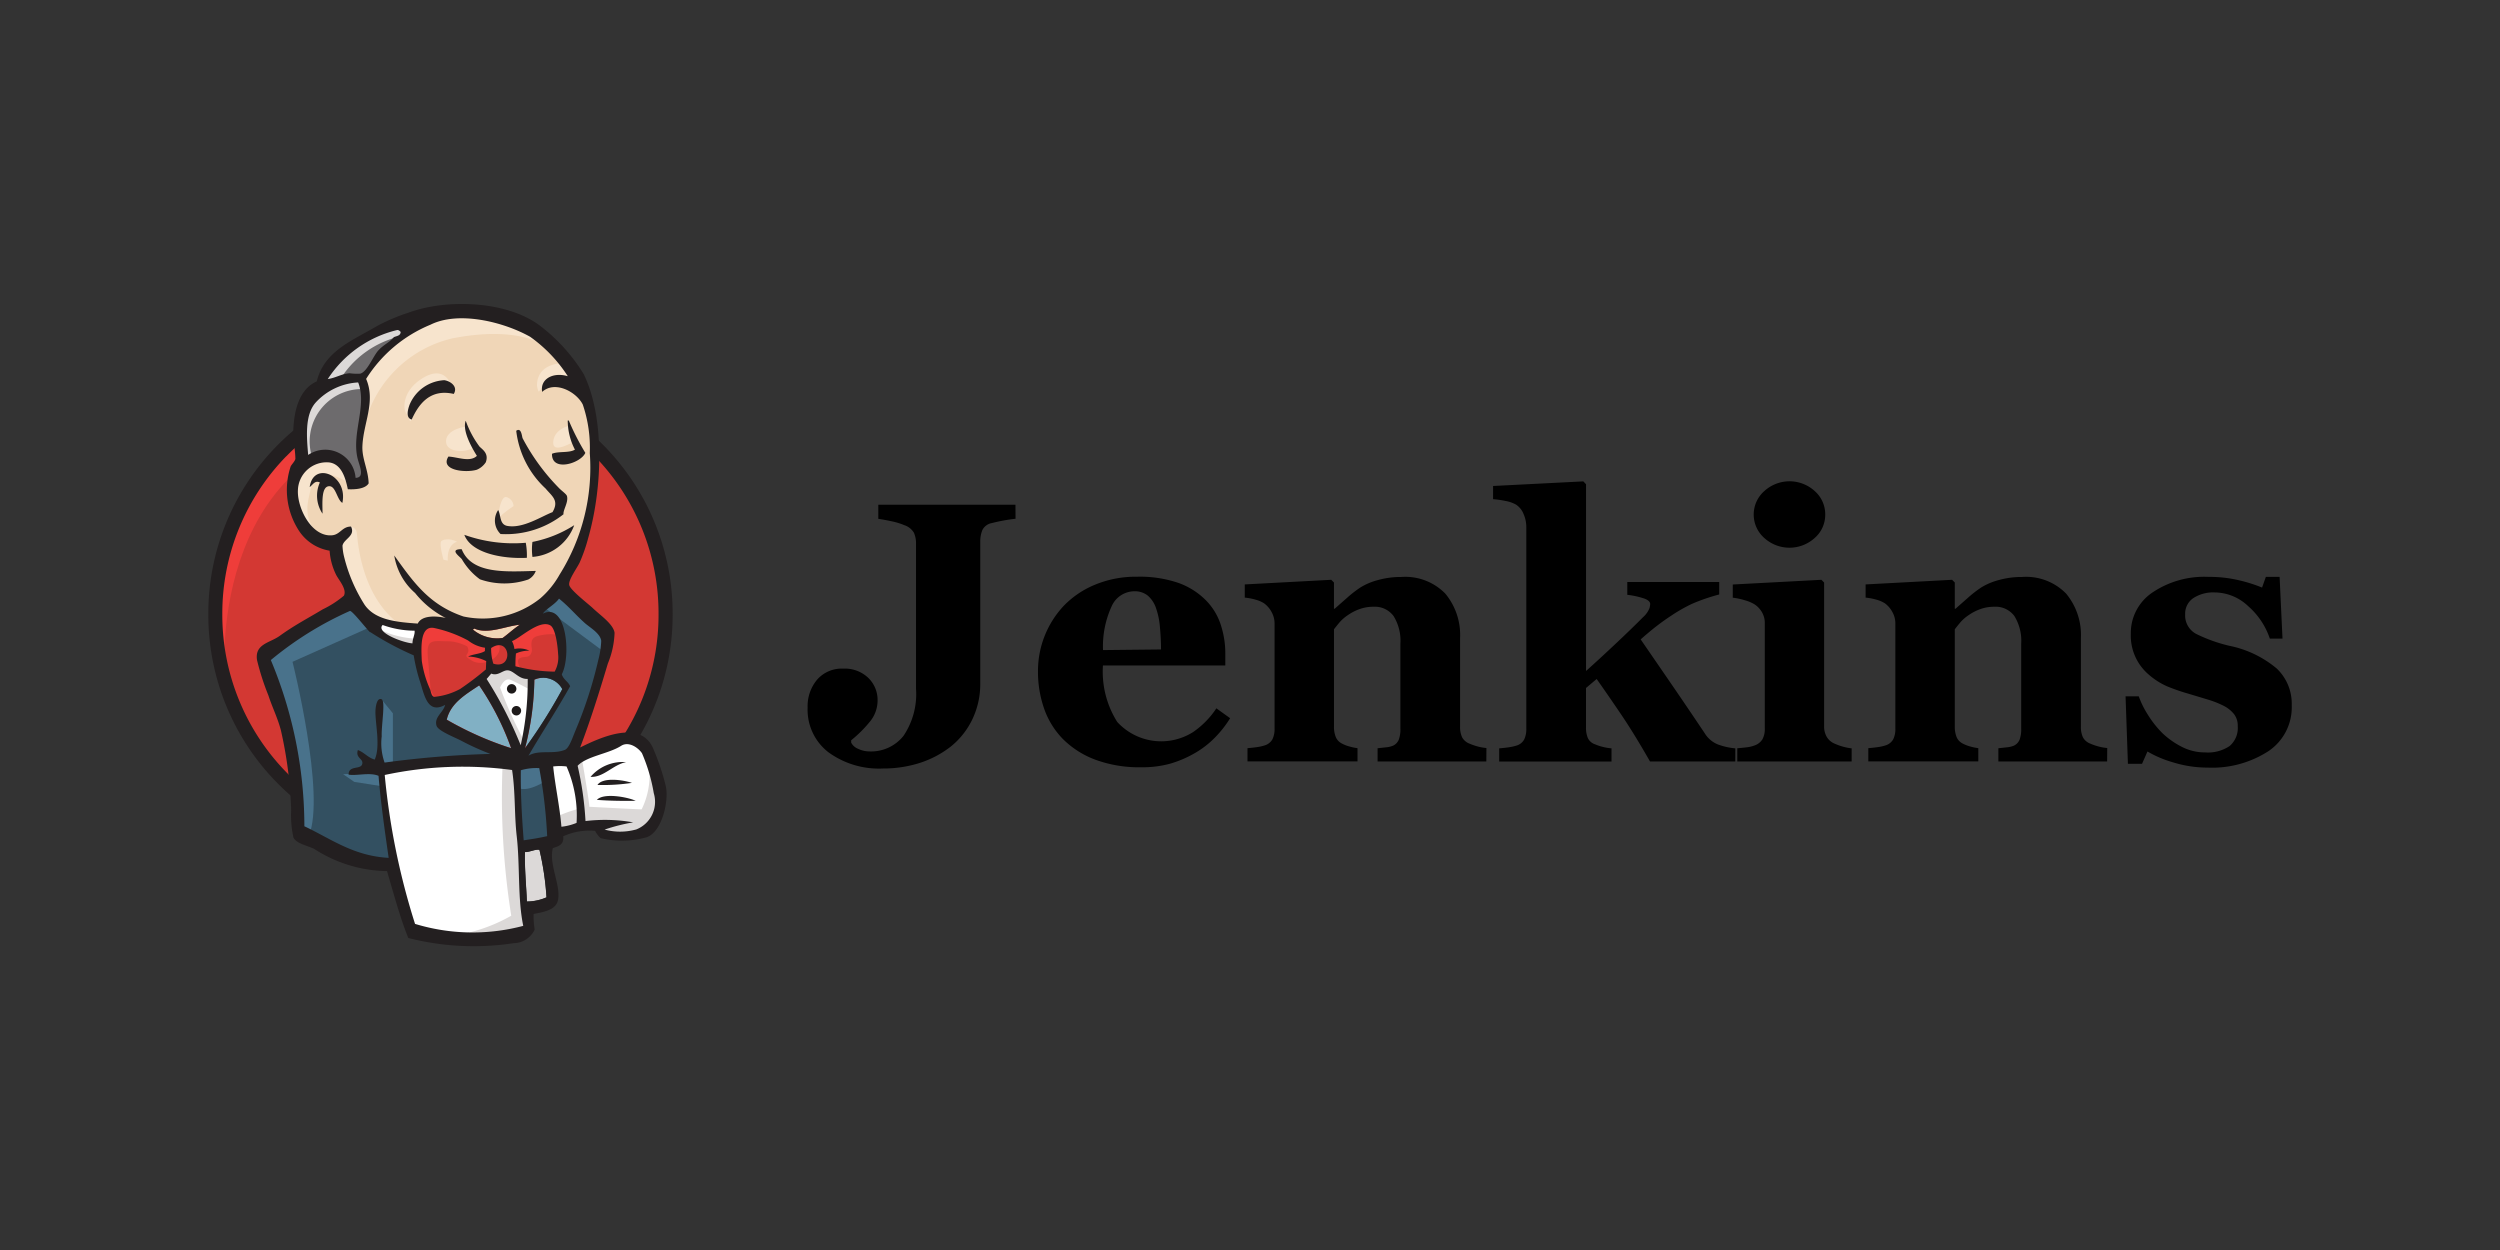 <svg xmlns="http://www.w3.org/2000/svg" width="120" height="60">
    <rect width="100%" height="100%" fill="#333333" stroke="none"/>
    <path d="M31.951 29.441A10.933 10.933 0 0 1 21.143 40.5a11.057 11.057 0 0 1 0-22.109 10.933 10.933 0 0 1 10.808 11.05" fill="#d33833"/>
    <path d="M10.776 32.179s-.782-11.528 9.84-11.857l-.741-1.235-5.764 1.935-1.647 1.894-1.441 2.758-.823 3.212.247 2.141" fill="#ef3d3a"/>
    <path d="M13.741 21.9a10.813 10.813 0 0 0-3.07 7.583 10.813 10.813 0 0 0 3.07 7.582 10.317 10.317 0 0 0 7.4 3.137 10.317 10.317 0 0 0 7.4-3.137 10.812 10.812 0 0 0 3.069-7.582 10.813 10.813 0 0 0-3.064-7.583 10.325 10.325 0 0 0-7.4-3.137 10.325 10.325 0 0 0-7.4 3.137zm-.48 15.634A11.485 11.485 0 0 1 10 29.483a11.485 11.485 0 0 1 3.261-8.052 10.994 10.994 0 0 1 7.882-3.339 10.991 10.991 0 0 1 7.882 3.339 11.484 11.484 0 0 1 3.262 8.052 11.481 11.481 0 0 1-3.262 8.051 10.991 10.991 0 0 1-7.882 3.339 10.994 10.994 0 0 1-7.882-3.339" fill="#231f20"/>
    <path d="M25.693 29.5l-1.647.247-2.223.253-1.441.041-1.4-.041-1.071-.33-.947-1.029-.741-2.1-.165-.453-.988-.329-.576-.947-.412-1.359.453-1.194 1.071-.37.864.412.412.905.494-.082.165-.206-.165-.947-.041-1.194.247-1.647-.01-.94.751-1.2 1.317-.947 2.306-.988 2.553.371 2.223 1.605 1.03 1.647.658 1.194.165 2.965-.494 2.553-.906 2.264-.865 1.194" fill="#f0d6b7"/>
    <path d="M24.293 36.625l-5.888.247v.989l.494 3.458-.247.288-4.117-1.4-.288-.494-.412-4.652-.947-2.8-.206-.658 3.294-2.265 1.03-.412.905 1.112.782.7.906.288.412.124.494 2.14.371.453.947-.329-.659 1.276 3.582 1.688-.453.247" fill="#335061"/>
    <path d="M14.535 22.256l1.071-.37.864.412.412.905.494-.082.124-.494-.247-.947.247-2.265-.206-1.235.741-.864 1.605-1.277-.452-.617-2.265 1.111-.947.742-.535 1.152-.824 1.112-.247 1.318.165 1.4" fill="#6d6b6d"/>
    <path d="M16.223 18.386a4.633 4.633 0 0 1 3.088-2.264c2.47-.741.124-.536.124-.536l-2.677 1.03-1.029 1.029-.453.824.947-.083M14.988 21.968a2.515 2.515 0 0 1 2.429-3.294l-.123-.494-2.265.536-.659 2.141.165 1.4.453-.288" fill="#dcd9d8"/>
    <path d="M16.306 25.8l.539-.522a.346.346 0 0 1 .284.316c.041.289.165 2.882 1.935 4.282.162.128-1.317-.206-1.317-.206l-1.318-2.058M23.881 25.015s.1-1.248.433-1.152a.463.463 0 0 1 .336.432s-.817.528-.769.72M27.3 20.445s-.679.143-.742.741.742.123.865.082M22.317 20.486s-.906.124-.906.7 1.029.535 1.317.288M16.717 23.162s-1.564-.947-1.729-.041-.535 1.565.247 2.512l-.535-.165-.494-1.276-.165-1.236.947-.988 1.07.083.618.494.041.617M17.458 20.568a5.676 5.676 0 0 1 4.242-4.323c2.915-.576 4.447.124 5.023.782 0 0-2.594-3.087-5.064-2.14s-4.282 2.676-4.241 3.787a18.056 18.056 0 0 1 .041 1.894M27.01 17.439s-1.194-.041-1.235 1.03a.815.815 0 0 0 .083.329s.947-1.071 1.523-.494" fill="#f7e4cd"/>
    <path d="M21.782 18.909s-.2-1.643-1.606-.687c-.906.617-.824 1.482-.659 1.646s.12.5.245.269.084-.969.537-1.174 1.2-.436 1.483-.054" fill="#f7e4cd"/>
    <path d="M17.911 30.038l-3.87 1.729s1.606 6.382.782 8.358l-.576-.206-.041-2.429-1.071-4.611-.453-1.279 4.035-2.718 1.194 1.153M18.309 33.568l.549.67v2.47H18.2s-.082-1.729-.082-1.935.082-.947.082-.947M18.323 37.079l-1.853.082.535.37 1.318.206" fill="#49728b"/>
    <path d="M24.664 36.667l1.523-.041.37 3.787-1.564.206-.329-3.952" fill="#335061"/>
    <path d="M25.075 36.667l2.306-.124s.947-2.388.947-2.511.823-3.459.823-3.459L27.3 28.638l-.371-.329-.988.988v3.829l-.865 3.541" fill="#335061"/>
    <path d="M26.105 36.379l-1.441.288.2 1.153c.536.247 1.441-.412 1.441-.412M26.146 29.173l2.882 2.141.082-.988-2.182-2.017-.782.864" fill="#49728b"/>
    <path d="M19.752 44.778l-.852-3.459-.424-2.552-.07-1.9 3.858-.2h2.4l-.219 4.323.371 3.335-.041.618-3.129.247-1.894-.412" fill="#fff"/>
    <path d="M24.128 36.626a36.382 36.382 0 0 0 .412 7.328 7.85 7.85 0 0 1-3.047.988l3.459-.123.411-.247-.494-6.752-.123-1.442" fill="#dcd9d8"/>
    <path d="M26.628 40.084l1.605-.452 3.047-.165.453-1.4-.824-2.429-.946-.124-1.318.412-1.264.617-.671-.123-.523.206" fill="#fff"/>
    <path d="M26.6 39.261a6.031 6.031 0 0 1 1.235-.453l-.453-2.265.535-.206s.371 2.141.371 2.388c0 0 2.3.124 2.511.124a3.743 3.743 0 0 0 .371-1.935l.453 1.317.041.741-.664.989-.741.164-1.235-.041-.412-.535-1.441.206-.453.164" fill="#dcd9d8"/>
    <path d="M24.981 36.338l-.906-2.306-.947-1.359s.206-.576.494-.576h.947l.906.329-.083 1.524-.411 2.388" fill="#fff"/>
    <path d="M25.158 35.555A19.159 19.159 0 0 1 24.005 33s.206-.494.494-.37.906.453.906.453V32.3l-1.4-.288-.947.124 1.606 3.788.329.041" fill="#dcd9d8"/>
    <path d="M20.122 30.121L18.982 30l-1.071-.33v.371l.523.577 1.647.741" fill="#fff"/>
    <path d="M18.282 30.244a4.538 4.538 0 0 0 1.688.412l.041.494-1.153-.25-.7-.494.124-.165" fill="#dcd9d8"/>
    <path d="M26.623 32.237a7.789 7.789 0 0 1-1.882-.259 5.53 5.53 0 0 1 .024-.612 1.482 1.482 0 0 1 .645-.136 1.125 1.125 0 0 0-.717-.08 1.126 1.126 0 0 0-.119-.378c.393-.14 1.32-1.059 1.842-.755.248.145.354.972.373 1.374a1.4 1.4 0 0 1-.166.846" fill="#d33833"/>
    <path d="M26.623 32.237a7.789 7.789 0 0 1-1.882-.259 5.53 5.53 0 0 1 .024-.612 1.482 1.482 0 0 1 .645-.136 1.125 1.125 0 0 0-.717-.08 1.126 1.126 0 0 0-.119-.378c.393-.14 1.32-1.059 1.842-.755.248.145.354.972.373 1.374a1.4 1.4 0 0 1-.166.846z" fill="none" stroke="#d33833" stroke-width=".421"/>
    <path d="M23.282 31.1c0 .053 0 .106-.006.16-.218.143-.57.141-.809.262a2.1 2.1 0 0 1 .871.22l-.016.4a14.216 14.216 0 0 1-1.236.938 3.276 3.276 0 0 1-1.24.379c-.134-.031-.146-.2-.2-.354a5.078 5.078 0 0 1-.4-1.375c-.029-.639-.093-1.708.594-1.577a6.145 6.145 0 0 1 1.63.6 1.686 1.686 0 0 0 .812.351" fill="#d33833"/>
    <path d="M23.282 31.1c0 .053 0 .106-.006.16-.218.143-.57.141-.809.262a2.1 2.1 0 0 1 .871.22l-.016.4a14.216 14.216 0 0 1-1.236.938 3.276 3.276 0 0 1-1.24.379c-.134-.031-.146-.2-.2-.354a5.078 5.078 0 0 1-.4-1.375c-.029-.639-.093-1.708.594-1.577a6.145 6.145 0 0 1 1.63.6 1.686 1.686 0 0 0 .812.347z" fill="none" stroke="#d33833" stroke-width=".421"/>
    <path d="M23.68 31.856a2.363 2.363 0 0 1-.105-.75c.927-.618 1.1 1.062.105.75" fill="#d33833"/>
    <path d="M23.68 31.856a2.363 2.363 0 0 1-.105-.75c.925-.618 1.101 1.062.105.75z" fill="none" stroke="#d33833" stroke-width=".421"/>
    <path d="M25.022 32.138s-.288-.412-.083-.535.412 0 .536-.206 0-.329.041-.576.247-.289.453-.33.782-.123.864.083l-.247-.741-.494-.165-1.564.906-.083.453v.9M20.7 33.5c-.05-.643-.1-1.284-.16-1.926-.087-.959.23-.791 1.061-.791a2.184 2.184 0 0 1 .828.247c.224.458-.376.356.259.7.535.292 1.481-.177 1.264-.826-.121-.144-.63-.045-.813-.14l-.965-.5c-.409-.212-1.355-.522-1.791-.225-1.106.752.069 2.63.464 3.415" fill="#ef3d3a"/>
    <path d="M21.782 18.909c-1.122-.261-1.68.47-2.02 1.228-.3-.073-.183-.487-.106-.7a1.906 1.906 0 0 1 1.672-1.188c.284.043.67.3.454.657M27.25 20.187h.053a11.63 11.63 0 0 0 .793 1.55c-.214.5-1.623.941-1.6.045.3-.133.83-.027 1.1-.2a3.059 3.059 0 0 1-.345-1.4M22.357 20.2a4.685 4.685 0 0 0 .661 1.238c.154.15.453.333.3.75a.952.952 0 0 1-.435.361c-.535.158-1.781.033-1.359-.634.443.021 1.037.287 1.367-.034-.253-.405-.706-1.208-.539-1.681M27.049 24.684a4.461 4.461 0 0 1-3.022.949.9.9 0 0 1-.115-1.151c.142.246.053.7.45.764.748.128 1.62-.458 2.158-.663.334-.562-.029-.769-.33-1.132a4.486 4.486 0 0 1-1.411-2.773c.249-.181.27.275.306.358a10.115 10.115 0 0 0 1.721 2.364c.145.159.384.311.41.416.077.3-.2.67-.167.873M16.435 24.139c-.252-.144-.312-.778-.608-.8-.424-.026-.346.823-.345 1.319a1.55 1.55 0 0 1-.128-1.5c-.244-.12-.353.132-.489.221.174-1.264 1.849-.586 1.57.753M27.562 25.21a2.319 2.319 0 0 1-2.005 1.522 2.768 2.768 0 0 1 0-.72 5.775 5.775 0 0 0 2-.8M22.293 25.673a6.976 6.976 0 0 0 2.944.38 3.351 3.351 0 0 1 .052.722c-1.226.061-2.674-.242-3-1.1M22.16 26.36c.485 1.218 2.152 1.078 3.558 1.044a.755.755 0 0 1-.363.413 3.569 3.569 0 0 1-2.318-.01 3.159 3.159 0 0 1-.869-.967c-.105-.134-.628-.479-.008-.48" fill="#231f20"/>
    <path d="M26.991 33.078a24.971 24.971 0 0 1-1.791 2.835 13.67 13.67 0 0 0 .447-3.287 1.036 1.036 0 0 1 1.342.452" fill="#81b0c4"/>
    <path d="M30.053 36.581c-.637.128-1.085.747-1.706.707a2.037 2.037 0 0 1 1.706-.707M30.334 37.578a9.349 9.349 0 0 1-1.656.1c.25-.381 1.21-.249 1.656-.1M30.514 38.438c-.583.013-1.309 0-1.864-.045.328-.353 1.486-.131 1.864.045" fill="#231f20"/>
    <path d="M25.892 40.791a13.635 13.635 0 0 1 .338 2.279 2.376 2.376 0 0 1-.94.2c-.031-.682-.122-1.725-.095-2.376.213.015.526-.152.7-.106" fill="#dcd9d8"/>
    <path d="M24.951 29.987c-.293.191-.543.43-.824.634a1.818 1.818 0 0 1-1.424-.4c.008-.029.054-.016.056-.052.668.3 1.517-.121 2.192-.181" fill="#f0d6b7"/>
    <path d="M21.443 34.542c.184-.8.9-1.208 1.556-1.646a13.094 13.094 0 0 1 1.536 3.018 15.7 15.7 0 0 1-3.092-1.372" fill="#81b0c4"/>
    <path d="M25.2 40.9c-.027.651.064 1.694.095 2.376a2.376 2.376 0 0 0 .94-.2 13.635 13.635 0 0 0-.338-2.279c-.176-.052-.489.115-.697.103zm-6.733-3.7a34.03 34.03 0 0 0 1.455 7.147 9.473 9.473 0 0 0 5.194.094c-.273-1.31-.153-2.905-.313-4.3-.12-1.051-.059-2.109-.223-3.181a17.834 17.834 0 0 0-6.118.24zM25 36.972c-.015 1.126.051 2.236.137 3.363.432-.065.725-.108 1.127-.2a24.113 24.113 0 0 0-.38-3.266 2.67 2.67 0 0 0-.884.103zm2.193-.182a2.685 2.685 0 0 0-.64 0c.092.918.316 1.931.395 2.894a2.67 2.67 0 0 0 .727-.185 5.828 5.828 0 0 0-.482-2.711zm3.321 3.034a1.426 1.426 0 0 0 .867-1.752 8.257 8.257 0 0 0-.565-1.915c-.17-.257-.631-.593-1-.358-.6.384-1.653.495-2.09.959a15.513 15.513 0 0 1 .378 2.653 7.788 7.788 0 0 1 2.289.062 8.735 8.735 0 0 0-1.372.347 2.859 2.859 0 0 0 1.492 0zm-5.979-3.91A13.094 13.094 0 0 0 23 32.9c-.653.438-1.372.85-1.556 1.646a15.7 15.7 0 0 0 3.091 1.368zm1.114-3.288a13.67 13.67 0 0 1-.447 3.287 24.971 24.971 0 0 0 1.789-2.835 1.036 1.036 0 0 0-1.342-.452zm-1.262-.449c-.256-.027-.473.294-.806.155-.076.085-.145.176-.223.258a19.529 19.529 0 0 1 1.636 3.182 13.978 13.978 0 0 0 .336-3.185c-.418.026-.65-.379-.943-.41zm-.812-1.071a2.363 2.363 0 0 0 .105.75c.996.312.82-1.368-.105-.75zm-1.105-.362a6.145 6.145 0 0 0-1.63-.6c-.687-.131-.623.938-.594 1.577a5.078 5.078 0 0 0 .4 1.375c.054.156.066.323.2.354a3.276 3.276 0 0 0 1.24-.379 14.216 14.216 0 0 0 1.236-.938l.016-.4a2.1 2.1 0 0 0-.871-.22c.239-.121.591-.119.809-.262 0-.054 0-.107.006-.16a1.686 1.686 0 0 1-.812-.347zM18.367 30c-.356.362 1 .856 1.432.882 0-.229.131-.445.1-.609A4.563 4.563 0 0 1 18.367 30zm4.392.17c0 .036-.048.023-.056.052a1.818 1.818 0 0 0 1.424.4c.281-.2.531-.443.824-.634-.675.059-1.524.478-2.192.18zm4.03 1.223c-.019-.4-.125-1.229-.373-1.374-.522-.3-1.449.615-1.842.755a1.126 1.126 0 0 1 .119.378 1.125 1.125 0 0 1 .717.08 1.482 1.482 0 0 0-.645.136 5.53 5.53 0 0 0-.024.612 7.789 7.789 0 0 0 1.882.259 1.4 1.4 0 0 0 .166-.848zm-9.022-1.043c-.112-.079-.869-1.065-.973-1.024A16.313 16.313 0 0 0 13 31.683a20.68 20.68 0 0 1 1.61 7.978c1.251.585 2.349 1.428 4.046 1.516-.2-1.389-.376-2.629-.487-3.937-.427-.18-1.038.008-1.437-.056 0-.48.609-.21.66-.533.039-.245-.337-.264-.215-.649.312.114.476.364.809.458.3-.665-.005-1.841.039-2.4.009-.105.052-.578.286-.5.207.073-.012 1.26.011 1.786a2.768 2.768 0 0 0 .138 1.258 46.741 46.741 0 0 1 5.08-.416 12.311 12.311 0 0 1-1.362-.613c-.276-.155-1.145-.479-1.224-.74-.127-.417.333-.64.411-1-.827.451-.989-.433-1.185-1.059a8.333 8.333 0 0 1-.322-1.319 14.181 14.181 0 0 1-2.089-1.12zm8.3-.9c1.142-.553 1.348 2.069.9 2.914.069.252.307.349.4.575-.637 1.142-1.344 2.207-2 3.335.484-.3 1.175-.054 1.744-.279.208-.083.358-.559.516-.94a20.413 20.413 0 0 0 1.09-3.369 4.245 4.245 0 0 0 .142-.927c-.049-.364-.542-.633-.793-.857-.461-.415-.752-.78-1.234-1.168-.2.288-.614.482-.774.716zM15.156 19.319c-.544.6-.43 1.72-.364 2.518a1.461 1.461 0 0 1 2.276 1.1c.47-.012.176-.586.091-.956-.278-1.208.467-2.519.033-3.624a2.984 2.984 0 0 0-2.036.961zm3.893-3.474a5.5 5.5 0 0 0-3.316 2.35c.392-.057.664-.254 1.05-.279a2.606 2.606 0 0 0 .506.02c.334-.083.617-.834.869-1.113s.542-.389.744-.637c.13-.063.323-.059.33-.254-.056-.06-.116-.106-.183-.087zm6.411.328c-1.278-.721-3.442-1.263-4.8-.586a6.621 6.621 0 0 0-3.086 2.6c.473 1.106-.14 2.121-.179 3.244-.021.6.282 1.12.3 1.771-.162.267-.656.3-1 .281-.116-.575-.317-1.223-.91-1.288a1.378 1.378 0 0 0-1.485 1.329c-.045.853.656 2.268 1.649 2.169.383-.038.478-.422.9-.418.226.452-.35.594-.409.917a2.609 2.609 0 0 0 .084.563 7.7 7.7 0 0 0 .979 2.277c.5.719 1.489.828 2.55.9.19-.408.888-.375 1.344-.268a4.485 4.485 0 0 1-1.473-1.2 3.023 3.023 0 0 1-1-1.8c.913 1.266 1.666 2.371 3.325 2.928a4.421 4.421 0 0 0 3.685-.87 4.218 4.218 0 0 0 .924-1.137 9.642 9.642 0 0 0 1.452-5.835 6.473 6.473 0 0 0-.336-2.331c-.307-.615-1.343-1.165-1.949-.609-.113-.6.5-.967 1.229-.752a6.881 6.881 0 0 0-1.793-1.882zm2.381 19.71c1-.5 2.866-1.337 3.492 0a11.424 11.424 0 0 1 .622 1.837c.169.718-.184 2.229-.922 2.47a4.38 4.38 0 0 1-2.2.042 1.189 1.189 0 0 1-.268-.351 3.025 3.025 0 0 0-1.529.261c.042.415-.239.481-.5.567-.2.773.39 1.783.25 2.488-.1.5-.718.58-1.172.674a3.841 3.841 0 0 0 .051.748 1.133 1.133 0 0 1-1.012.654 12.7 12.7 0 0 1-5.054-.249c-.39-.956-.7-2.119-1.022-3.211a6.572 6.572 0 0 1-3.5-1.069c-.36-.166-.858-.258-.992-.544a4.911 4.911 0 0 1-.109-1.311 19.928 19.928 0 0 0-.492-3.83c-.152-.589-.416-1.109-.6-1.676a12.106 12.106 0 0 1-.547-1.7c-.116-.778.616-.821 1.084-1.158.724-.521 1.292-.809 2.075-1.279a4.71 4.71 0 0 0 1.012-.654c.158-.322-.272-.775-.387-1.027a3.087 3.087 0 0 1-.3-1.132 2.179 2.179 0 0 1-1.457-.936 3.587 3.587 0 0 1-.412-3.108c.033-.08.2-.24.227-.364a4.273 4.273 0 0 0-.1-.83c-.046-1.335.226-2.486 1.124-2.888.365-1.454 1.671-1.937 2.9-2.66a9.143 9.143 0 0 1 1.491-.635c1.878-.691 4.76-.561 6.319.618a8.493 8.493 0 0 1 2.1 2.32c1 2.018.927 5.39.229 7.845a7.946 7.946 0 0 1-.42 1.21c-.133.276-.545.829-.5 1.073s.94.927 1.13 1.11c.343.331.994.77 1.047 1.187a4.216 4.216 0 0 1-.324 1.48c-.427 1.43-.844 2.752-1.329 4.027" fill="#231f20"/>
    <path d="M21.177 25.984c.054-.072.352-.182.769.019 0 0-.494.082-.453.906l-.206-.041s-.212-.747-.11-.884" fill="#f7e4cd"/>
    <path d="M24.787 33.064a.227.227 0 1 1-.226-.226.227.227 0 0 1 .226.226M25.014 34.114a.227.227 0 1 1-.227-.226.227.227 0 0 1 .227.226" fill="#1d1919"/>
    <g style="isolation:isolate">
        <g style="isolation:isolate">
            <path d="M48.746 24.9a8.276 8.276 0 0 0-1.138.208.626.626 0 0 0-.456.339 1.466 1.466 0 0 0-.1.556v6.8a3.9 3.9 0 0 1-.378 1.721 3.754 3.754 0 0 1-1.038 1.312 4.8 4.8 0 0 1-1.494.787 5.753 5.753 0 0 1-1.763.265 4.115 4.115 0 0 1-2.618-.782 2.579 2.579 0 0 1-.995-2.145 1.979 1.979 0 0 1 .456-1.338 1.568 1.568 0 0 1 1.255-.529 1.631 1.631 0 0 1 1.2.443 1.479 1.479 0 0 1 .447 1.094 1.6 1.6 0 0 1-.386 1.029 5.972 5.972 0 0 1-.882.873v.113a.647.647 0 0 0 .34.3 1.247 1.247 0 0 0 .531.122 1.987 1.987 0 0 0 1.642-.748 3.585 3.585 0 0 0 .6-2.26v-6.966a1.246 1.246 0 0 0-.1-.521.839.839 0 0 0-.462-.365 3.3 3.3 0 0 0-.633-.191 8.999 8.999 0 0 0-.615-.113v-.678h6.583zM59.046 34.474a5.224 5.224 0 0 1-.734.934 4.433 4.433 0 0 1-.977.751 5.322 5.322 0 0 1-1.176.5 5.008 5.008 0 0 1-1.368.17 6.093 6.093 0 0 1-2.219-.365 4.345 4.345 0 0 1-1.542-.981 3.919 3.919 0 0 1-.907-1.455 5.361 5.361 0 0 1-.3-1.819 4.568 4.568 0 0 1 1.251-3.144 4.427 4.427 0 0 1 1.489-1 5.085 5.085 0 0 1 2.011-.382 5.722 5.722 0 0 1 2 .3 3.546 3.546 0 0 1 1.294.816 2.971 2.971 0 0 1 .721 1.168 4.4 4.4 0 0 1 .226 1.412v.564h-5.874a4.525 4.525 0 0 0 .686 2.71 2.861 2.861 0 0 0 3.648.482A4.192 4.192 0 0 0 58.386 34zm-3.317-3.3c0-.347-.018-.7-.052-1.068a3.565 3.565 0 0 0-.183-.9 1.368 1.368 0 0 0-.4-.616.99.99 0 0 0-.647-.209 1.2 1.2 0 0 0-1.068.678 4.6 4.6 0 0 0-.434 2.145zM71.344 36.55h-5.22v-.634l.4-.044a1.105 1.105 0 0 0 .356-.086.553.553 0 0 0 .26-.278 1.411 1.411 0 0 0 .079-.539v-4.064a2.249 2.249 0 0 0-.327-1.333 1.114 1.114 0 0 0-.962-.448 1.95 1.95 0 0 0-.649.105 2.388 2.388 0 0 0-.588.3 1.986 1.986 0 0 0-.405.356c-.1.121-.187.228-.257.321v4.664a1.3 1.3 0 0 0 .087.508.606.606 0 0 0 .287.308 1.623 1.623 0 0 0 .347.139 2.614 2.614 0 0 0 .408.087v.634h-5.28v-.634c.145-.012.291-.027.439-.048a2.166 2.166 0 0 0 .377-.082.639.639 0 0 0 .383-.3 1.13 1.13 0 0 0 .1-.521v-5.046a1.122 1.122 0 0 0-.139-.53 1.24 1.24 0 0 0-.365-.426 1.438 1.438 0 0 0-.4-.173 2.783 2.783 0 0 0-.526-.1v-.634l4.151-.222.13.131v1.259h.035c.162-.145.359-.318.591-.521a5.538 5.538 0 0 1 .642-.5 3.1 3.1 0 0 1 .843-.356 4.036 4.036 0 0 1 1.111-.148 2.684 2.684 0 0 1 2.124.8 3.11 3.11 0 0 1 .708 2.133v4.255a1.157 1.157 0 0 0 .1.513.678.678 0 0 0 .356.3 2.861 2.861 0 0 0 .343.122 2.439 2.439 0 0 0 .465.087zM83.294 36.55H79.2q-.756-1.326-1.38-2.248t-1.18-1.711l-.512.433v1.893a1.257 1.257 0 0 0 .091.513.581.581 0 0 0 .352.3 2.2 2.2 0 0 0 .365.121 2.632 2.632 0 0 0 .417.07v.634h-5.392v-.634c.145-.012.291-.027.437-.048a2.442 2.442 0 0 0 .384-.082.623.623 0 0 0 .381-.3 1.159 1.159 0 0 0 .1-.521v-9.684a1.568 1.568 0 0 0-.126-.6.965.965 0 0 0-.369-.465 1.584 1.584 0 0 0-.5-.174 4.228 4.228 0 0 0-.6-.086v-.634L76 23.106l.13.139v8.962q.642-.573 1.444-1.329t1.289-1.25a1.151 1.151 0 0 0 .317-.447 1.456 1.456 0 0 0 .03-.187c0-.1-.091-.191-.274-.26a4.053 4.053 0 0 0-.826-.183v-.616h4.412v.6a9.037 9.037 0 0 0-1.322.456 7.784 7.784 0 0 0-.993.569q-.356.234-.689.491t-.766.64q.849 1.233 1.569 2.283t1.508 2.226a1.311 1.311 0 0 0 .667.547 3.263 3.263 0 0 0 .8.174zM88.879 36.55H83.39v-.634c.15-.012.3-.026.443-.044a1.555 1.555 0 0 0 .373-.086.724.724 0 0 0 .391-.3 1.029 1.029 0 0 0 .113-.517v-5.054a1.017 1.017 0 0 0-.139-.534 1.15 1.15 0 0 0-.347-.369 1.845 1.845 0 0 0-.474-.2 3.117 3.117 0 0 0-.577-.122v-.634l4.255-.226.13.131v6.9a.971.971 0 0 0 .131.517.786.786 0 0 0 .373.317 2.878 2.878 0 0 0 .382.139 2.538 2.538 0 0 0 .435.087zM87.611 24.7a1.472 1.472 0 0 1-.508 1.125 1.8 1.8 0 0 1-2.415 0 1.5 1.5 0 0 1 0-2.254 1.794 1.794 0 0 1 2.419 0 1.487 1.487 0 0 1 .504 1.129zM101.142 36.55h-5.22v-.634l.4-.044a1.112 1.112 0 0 0 .357-.086.557.557 0 0 0 .26-.278 1.434 1.434 0 0 0 .078-.539v-4.064a2.257 2.257 0 0 0-.326-1.333 1.116 1.116 0 0 0-.963-.448 1.948 1.948 0 0 0-.648.105 2.354 2.354 0 0 0-.588.3 1.934 1.934 0 0 0-.405.356c-.1.121-.188.228-.257.321v4.664a1.3 1.3 0 0 0 .087.508.6.6 0 0 0 .286.308 1.655 1.655 0 0 0 .348.139 2.614 2.614 0 0 0 .408.087v.634h-5.28v-.634a7.51 7.51 0 0 0 .438-.048 2.159 2.159 0 0 0 .378-.082.636.636 0 0 0 .382-.3 1.117 1.117 0 0 0 .1-.521v-5.046a1.11 1.11 0 0 0-.139-.53 1.237 1.237 0 0 0-.364-.426 1.445 1.445 0 0 0-.4-.173 2.772 2.772 0 0 0-.525-.1v-.634l4.151-.222.13.131v1.259h.035c.162-.145.359-.318.59-.521a5.627 5.627 0 0 1 .643-.5 3.1 3.1 0 0 1 .842-.356 4.043 4.043 0 0 1 1.112-.148 2.682 2.682 0 0 1 2.123.8 3.11 3.11 0 0 1 .708 2.133v4.255a1.156 1.156 0 0 0 .1.513.67.67 0 0 0 .356.3 2.8 2.8 0 0 0 .343.122 2.439 2.439 0 0 0 .465.087zM105.97 36.845a5.565 5.565 0 0 1-1.646-.247 5.357 5.357 0 0 1-1.246-.526l-.26.591h-.678l-.113-3.24h.634a4.291 4.291 0 0 0 .435.882 4.834 4.834 0 0 0 .694.881 3.914 3.914 0 0 0 .934.66 2.425 2.425 0 0 0 1.125.27 1.863 1.863 0 0 0 1.176-.309 1.141 1.141 0 0 0 .387-.951.913.913 0 0 0-.174-.573 1.5 1.5 0 0 0-.477-.391 4.494 4.494 0 0 0-.743-.3q-.4-.122-.994-.3a9.533 9.533 0 0 1-1.012-.352 3.464 3.464 0 0 1-.873-.56 2.454 2.454 0 0 1-.86-1.954 2.344 2.344 0 0 1 1.029-1.98 4.447 4.447 0 0 1 2.7-.756 6.193 6.193 0 0 1 1.455.161 7.237 7.237 0 0 1 1.116.352l.182-.513h.66l.139 2.962h-.608a3.587 3.587 0 0 0-1.042-1.559 2.355 2.355 0 0 0-1.589-.656 1.758 1.758 0 0 0-1.051.278.9.9 0 0 0-.382.773 1 1 0 0 0 .559.955 7.48 7.48 0 0 0 1.565.556 5.1 5.1 0 0 1 2.271 1.09 2.33 2.33 0 0 1 .72 1.759 2.538 2.538 0 0 1-1.116 2.206 4.975 4.975 0 0 1-2.917.791z"/>
        </g>
    </g>
</svg>
